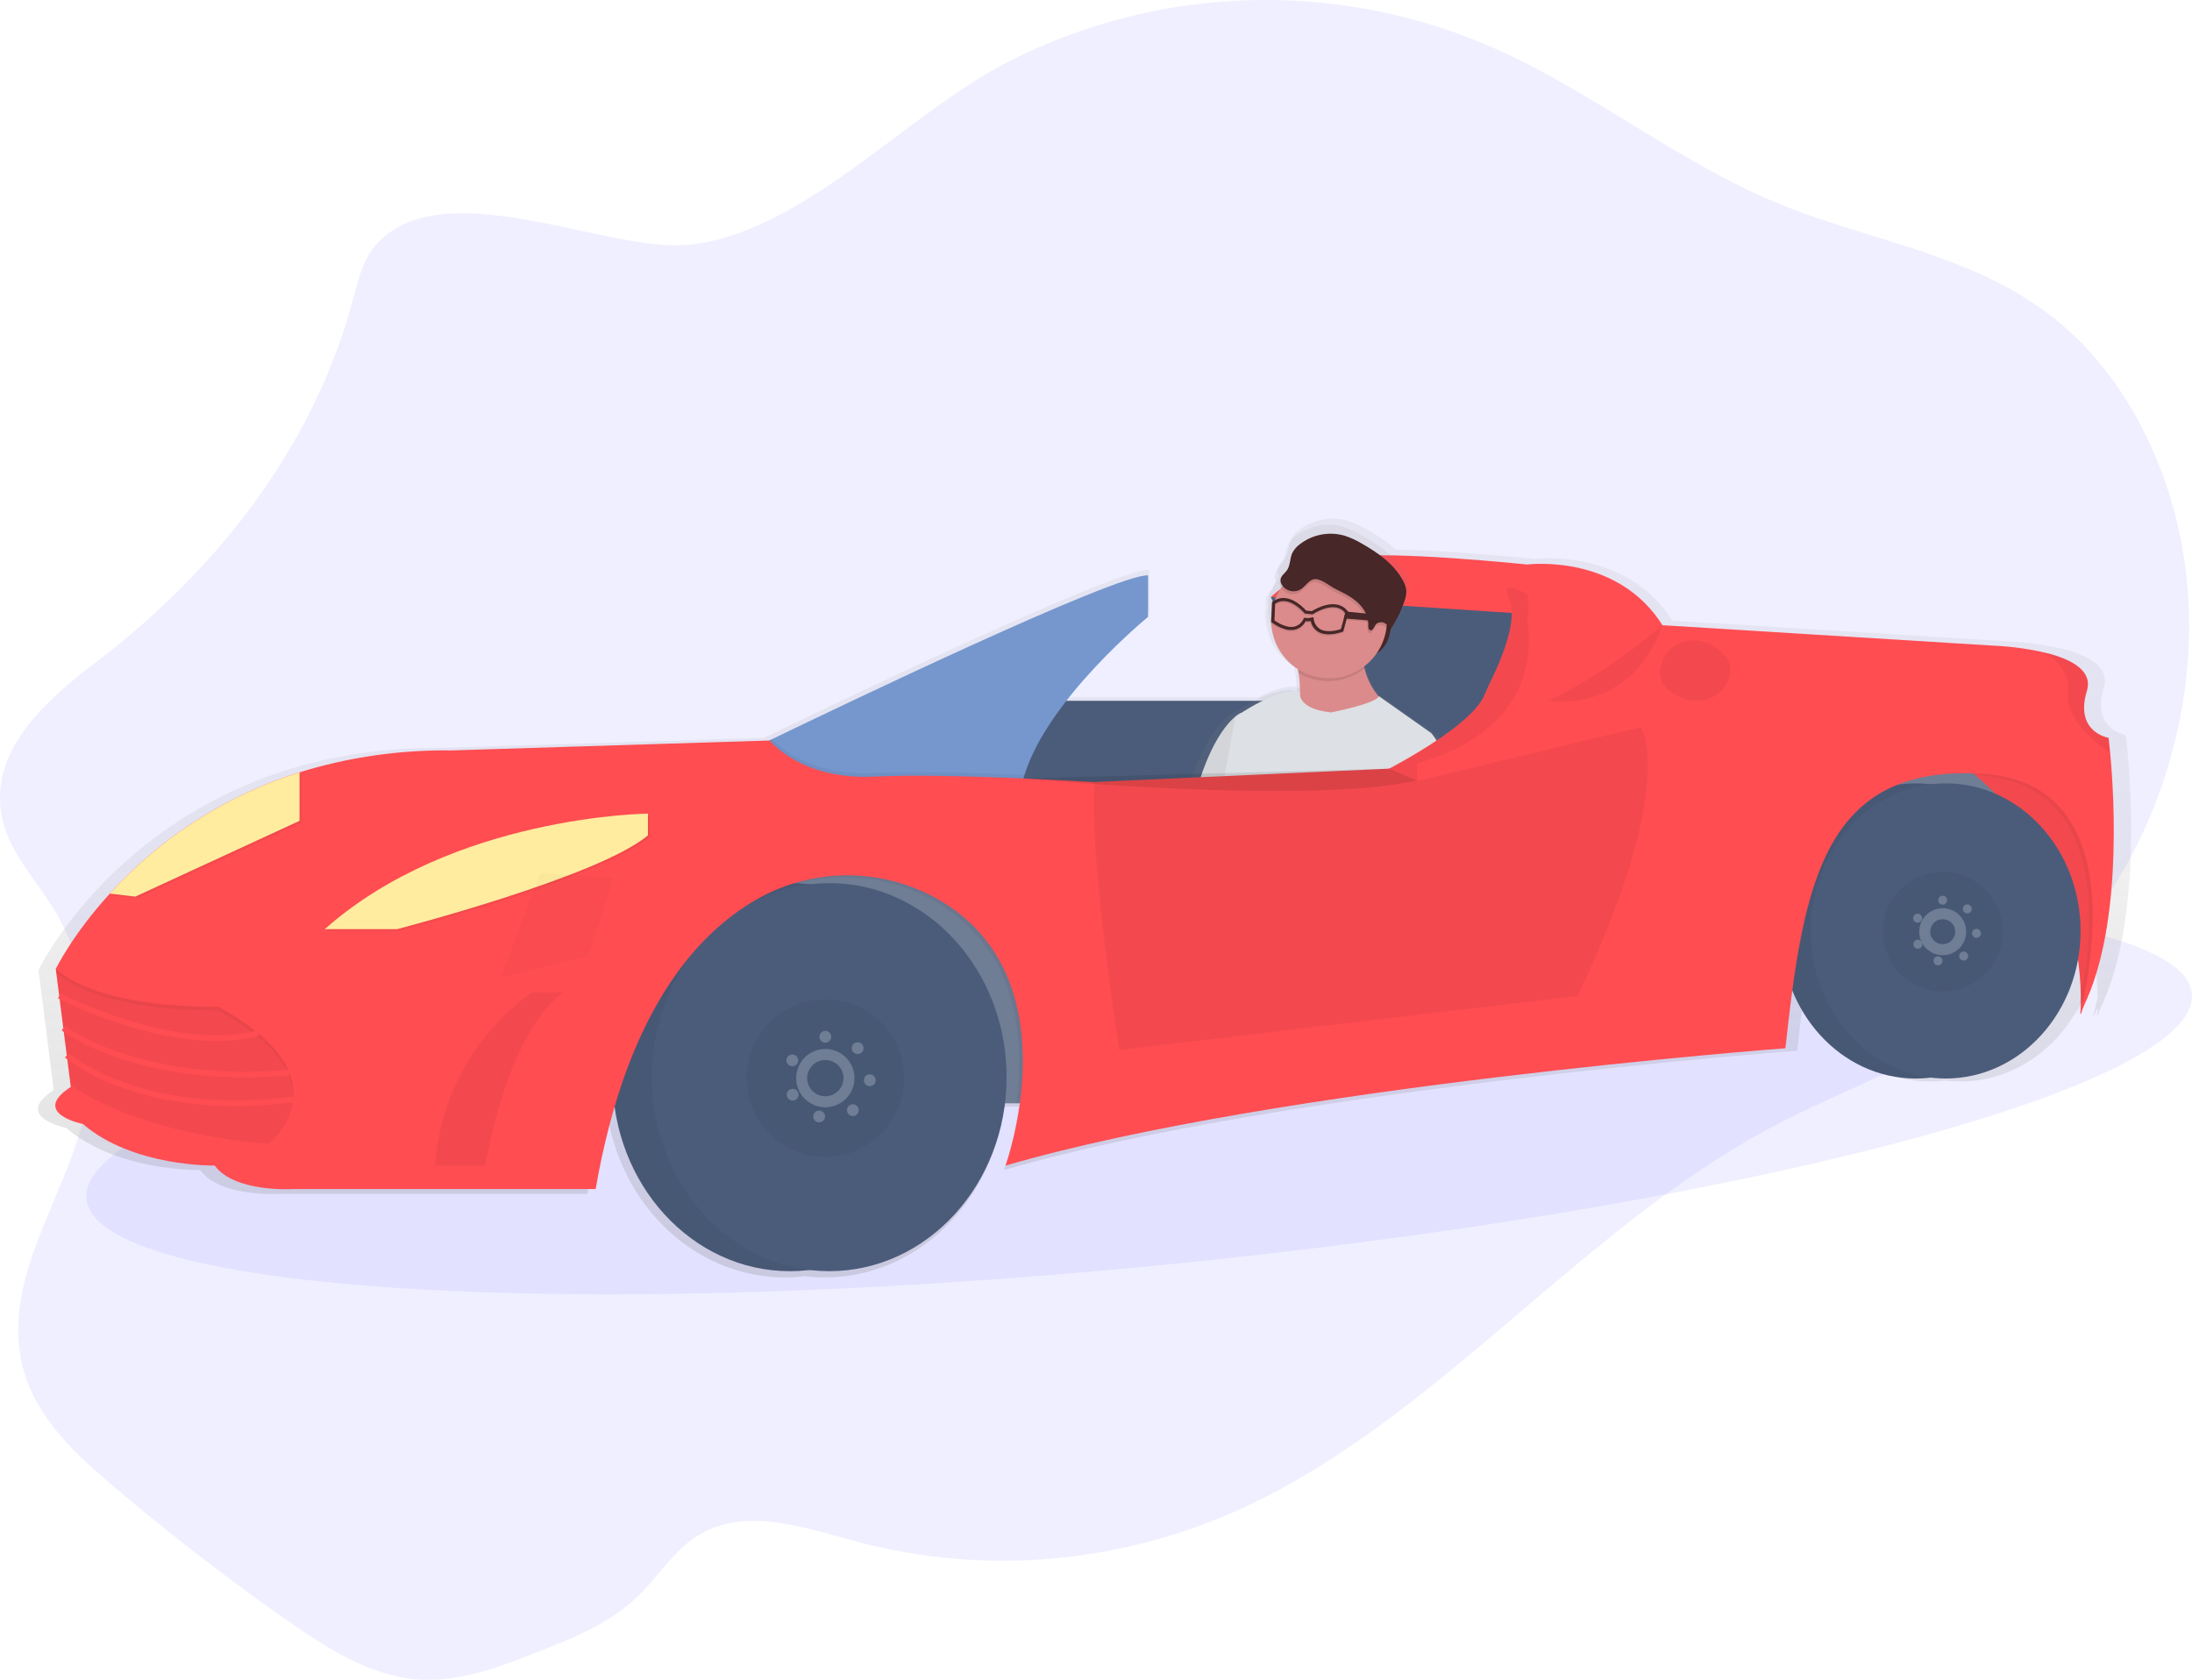 <svg width="398" height="305" viewBox="0 0 398 305" fill="none" xmlns="http://www.w3.org/2000/svg">
<g clip-path="url(#clip0_5_60)">
<path opacity="0.1" d="M67.934 44.849C65.804 47.433 64.984 51.066 64.067 54.482C56.683 82.006 38.487 104.145 17.765 119.959C8.989 126.658 -1.694 135.641 0.225 147.651C1.259 154.101 5.795 158.849 9.164 164.102C16.233 175.101 18.526 190.053 15.157 203.22C11.325 218.203 0.614 232.183 3.929 247.332C5.973 256.657 12.914 263.293 19.587 268.997C29.998 277.89 40.74 286.22 51.813 293.988C59.236 299.195 67.133 304.262 75.784 304.922C83.402 305.505 90.864 302.61 98.096 299.754C104.415 297.256 110.894 294.657 115.997 289.652C119.327 286.385 121.982 282.169 125.682 279.496C134.372 273.217 145.533 277.196 155.498 279.884C179.01 286.194 204.175 283.89 226.549 273.38C260.869 257.255 287.028 223.394 320.599 205.225C335.033 197.412 350.734 192.563 364.099 182.499C371.629 176.77 378.1 169.769 383.22 161.813C393.325 146.229 398.789 126.359 397.211 106.908C395.633 87.457 386.792 68.714 372.906 57.734C358.04 45.98 339.265 43.785 322.352 36.729C304.894 29.432 289.356 16.898 272.066 9.084C258.066 2.771 242.83 -0.327 227.476 0.017C212.122 0.36 197.039 4.137 183.336 11.069C164.506 20.589 145.428 42.798 124.457 44.484C109.518 45.65 79.601 30.699 67.934 44.849Z" fill="#6C63FF"/>
<path opacity="0.1" d="M209.842 229.79C315.403 219.497 399.634 197.383 397.977 180.395C396.32 163.407 309.402 157.98 203.841 168.272C98.281 178.564 14.05 200.678 15.707 217.666C17.364 234.654 104.282 240.082 209.842 229.79Z" fill="#6C63FF"/>
<path d="M381.343 183.102C388.529 168.376 387.044 144.407 386.279 136.27C386.112 134.491 385.979 133.469 385.979 133.469C385.979 133.469 379.645 132.471 381.98 124.805C383.123 121.051 379.066 118.976 374.635 117.838C371.467 117.081 368.235 116.624 364.981 116.474L303.619 112.686C295.205 99.335 278.649 101.48 278.649 101.48C278.649 101.48 263.881 99.945 253.411 99.786C251.822 98.386 250.081 97.171 248.219 96.161C247.11 95.495 245.929 94.956 244.698 94.556C243.202 94.125 241.625 94.049 240.095 94.336C238.564 94.623 237.122 95.264 235.884 96.208C235.28 96.642 234.789 97.213 234.45 97.874C234.319 98.175 234.221 98.489 234.158 98.811C234 99.359 233.871 99.916 233.769 100.478C233.678 100.748 233.547 101.004 233.381 101.235C232.961 101.83 232.238 102.277 232.145 102.995C232.143 103.037 232.143 103.078 232.145 103.12C232.068 103.257 232.017 103.407 231.993 103.563C231.965 103.883 232.034 104.204 232.192 104.484C232.215 104.53 232.242 104.573 232.269 104.616C231.753 105.364 231.331 106.173 231.014 107.025C230.87 107.103 230.731 107.19 230.598 107.285L230.482 107.371V107.608L230.416 107.658L230.272 111.485L230.353 111.547C230.471 113.333 231.01 115.065 231.926 116.602C232.842 118.139 234.109 119.437 235.623 120.391C235.674 120.635 235.72 120.884 235.767 121.144C235.981 122.399 236.077 123.672 236.055 124.944H235.989C234.162 124.167 231.037 125.31 228.352 126.642H193.561C200.347 117.916 208.648 111.147 208.648 111.147V103.477C202.717 103.182 150.617 128.204 139.194 133.729L138.689 133.974L79.986 135.793C69.352 135.727 60.056 137.288 52.004 139.833C38.547 144.059 26.455 151.783 16.964 162.214C10.031 169.821 6.992 176.108 6.992 176.108L7.058 176.636L6.992 176.772L7.085 176.854L8.667 189.334L9.755 197.921C2.192 202.809 11.989 204.767 11.989 204.767C21.317 212.763 36.322 212.433 36.322 212.433C39.987 217.434 50.655 216.765 50.655 216.765H106.654C107.526 211.625 108.694 206.54 110.152 201.534C112.542 218.743 126.125 231.926 142.517 231.926C143.733 231.926 144.948 231.852 146.155 231.705C147.362 231.852 148.577 231.926 149.793 231.926C166.376 231.926 180.079 218.432 182.236 200.936H184.976C184.464 204.845 183.576 208.695 182.322 212.433C232.654 197.769 326.32 190.772 326.32 190.772C326.708 187.081 327.136 183.514 327.598 180.091C331.457 189.668 340.206 196.355 350.388 196.355C351.313 196.354 352.237 196.297 353.155 196.184C354.073 196.297 354.997 196.354 355.922 196.355C368.013 196.355 378.075 186.925 380.344 174.422C380.645 176.628 380.816 178.851 380.857 181.077C380.426 183.199 380.049 184.555 379.998 184.745C380.301 184.191 380.589 183.624 380.861 183.044C380.861 183.269 380.861 183.502 380.861 183.735C380.768 184.124 380.702 184.341 380.682 184.415L380.853 184.096C380.853 184.267 380.853 184.435 380.853 184.605C380.814 184.621 381.02 184.062 381.343 183.102Z" fill="url(#paint0_linear_5_60)"/>
<path d="M375.471 130.19H260.084V176.726H375.471V130.19Z" fill="#6F7D95"/>
<path d="M230.746 108.396L247.135 145.102L279.59 143.136L280.9 128.061L281.883 110.362L235.992 107.083L230.746 108.396Z" fill="#4B5C7A"/>
<path d="M230.746 108.396C230.746 108.396 236.964 102.498 244.515 101.185C252.067 99.872 277.297 102.494 277.297 102.494L280.903 108.711L280.227 111.672L230.746 108.396Z" fill="#FF4D52"/>
<path d="M292.535 127.241H176.166V161.324H292.535V127.241Z" fill="#4B5C7A"/>
<path d="M263.904 150.429C266.979 140.152 260.85 133.399 260.85 133.399L250.691 126.312C250.682 126.336 250.672 126.36 250.66 126.382C249.338 124.834 248.393 123.002 247.896 121.028C247.865 120.904 247.838 120.775 247.807 120.639C248.736 119.949 249.549 119.117 250.217 118.172C251.872 117.158 252.611 115.526 252.89 113.898C253.955 112.318 254.804 110.602 255.413 108.796C255.513 108.504 255.599 108.207 255.669 107.907C255.865 107.347 255.952 106.755 255.926 106.162C255.843 105.502 255.623 104.867 255.281 104.297C253.571 101.189 250.493 99.025 247.372 97.261C246.281 96.606 245.119 96.076 243.909 95.683C242.438 95.259 240.888 95.185 239.383 95.467C237.878 95.749 236.46 96.379 235.242 97.307C234.649 97.734 234.165 98.296 233.832 98.947C233.703 99.243 233.607 99.551 233.544 99.868C233.393 100.408 233.27 100.955 233.175 101.507C233.09 101.771 232.967 102.021 232.81 102.249C232.394 102.832 231.686 103.271 231.593 103.982C231.591 104.024 231.591 104.065 231.593 104.107C231.518 104.242 231.468 104.389 231.445 104.542C231.417 104.856 231.484 105.172 231.64 105.447C231.663 105.494 231.69 105.537 231.717 105.579C231.209 106.315 230.794 107.111 230.482 107.949C230.339 108.026 230.202 108.112 230.07 108.206L229.957 108.287V108.521L229.891 108.571L229.747 112.336L229.825 112.398C229.94 114.154 230.469 115.858 231.369 117.37C232.27 118.883 233.516 120.16 235.005 121.098C235.056 121.339 235.102 121.583 235.145 121.84C235.38 123.196 235.474 124.572 235.425 125.947C235.41 125.828 235.41 125.708 235.425 125.589C232.615 124.319 226.486 127.831 224.019 129.385C223.644 129.563 223.296 129.789 222.981 130.058L222.938 130.089C221.24 131.464 217.886 135.287 215.224 145.114C211.532 158.826 211.916 161.934 209.227 165.112C206.538 168.29 203.868 190.682 203.868 190.682L209.281 192.139L209.973 189.917C216.409 195.784 234.43 198.609 234.43 198.609L234.982 196.895C237.745 197.89 242.366 196.378 242.366 196.378C249.121 193.993 251.651 187.939 256.551 179.955C261.452 171.97 263.904 150.429 263.904 150.429ZM236.661 191.743L249.136 153.056C250.267 159.063 245.277 168.524 244.834 174.709C244.558 178.688 239.925 186.595 236.661 191.743Z" fill="url(#paint1_linear_5_60)"/>
<path d="M252.269 109.721C252.269 109.721 254.441 117.993 247.994 119.435C241.546 120.876 245.794 115.716 245.794 115.716L252.012 109.659L252.269 109.721Z" fill="#472727"/>
<path d="M225.313 129.436C225.313 129.436 220.517 131.379 216.992 144.465C213.467 157.551 213.817 160.504 211.279 163.546C208.741 166.589 206.141 187.935 206.141 187.935L211.217 189.303L215.636 175.036L227.788 137.347L225.313 129.436Z" fill="#DDE0E4"/>
<path opacity="0.05" d="M225.313 129.436C225.313 129.436 220.517 131.379 216.992 144.465C213.467 157.551 213.817 160.504 211.279 163.546C208.741 166.589 206.141 187.935 206.141 187.935L211.217 189.303L215.636 175.036L227.788 137.347L225.313 129.436Z" fill="black"/>
<path d="M251.942 127.959C251.942 127.959 231.865 138.163 234.803 131.507C236.257 128.22 236.202 124.812 235.779 122.182C235.537 120.632 235.113 119.117 234.516 117.667C234.516 117.667 248.165 106.873 247.364 115.685C247.172 117.582 247.304 119.498 247.753 121.35C248.934 126.025 251.942 127.959 251.942 127.959Z" fill="#DB8B8B"/>
<path opacity="0.1" d="M247.753 121.366C246.462 122.403 244.943 123.119 243.322 123.457C241.701 123.794 240.023 123.744 238.425 123.309C237.491 123.057 236.595 122.68 235.763 122.186C235.521 120.636 235.097 119.121 234.5 117.671C234.5 117.671 248.149 106.877 247.348 115.689C247.161 117.591 247.297 119.51 247.753 121.366Z" fill="black"/>
<path d="M251.465 115.374C252.974 109.771 249.654 104.006 244.05 102.497C238.446 100.989 232.679 104.308 231.17 109.911C229.661 115.514 232.981 121.279 238.585 122.787C244.19 124.296 249.956 120.977 251.465 115.374Z" fill="#DB8B8B"/>
<path opacity="0.1" d="M236.039 107.518C235.751 107.694 235.43 107.81 235.096 107.859C234.761 107.908 234.421 107.889 234.094 107.803C233.767 107.717 233.461 107.566 233.194 107.359C232.928 107.152 232.706 106.893 232.541 106.597C232.397 106.334 232.335 106.034 232.363 105.735C232.452 105.059 233.12 104.639 233.529 104.08C234.162 103.174 234.042 101.935 234.5 100.928C234.816 100.314 235.271 99.782 235.829 99.374C236.965 98.487 238.295 97.88 239.71 97.605C241.125 97.329 242.585 97.392 243.971 97.789C245.105 98.159 246.193 98.658 247.212 99.277C250.135 100.944 253.015 102.984 254.597 105.948C254.917 106.492 255.121 107.097 255.195 107.724C255.213 108.401 255.094 109.075 254.845 109.706C254.261 111.447 253.446 113.103 252.424 114.629C252.082 114.204 251.653 113.858 251.165 113.614C250.919 113.498 250.642 113.462 250.374 113.512C250.106 113.561 249.861 113.694 249.673 113.89C249.334 114.322 249.128 115.145 248.615 114.951C248.281 114.827 248.285 114.364 248.301 114.007C248.371 112.453 247.523 110.988 246.385 109.939C245.246 108.89 243.835 108.198 242.444 107.518C241.445 107.029 240.112 105.906 239.016 105.708C237.656 105.455 237.015 106.916 236.039 107.518Z" fill="black"/>
<path d="M236.183 106.986C235.895 107.162 235.574 107.278 235.239 107.327C234.905 107.376 234.564 107.357 234.238 107.271C233.911 107.185 233.605 107.034 233.338 106.826C233.071 106.619 232.849 106.36 232.685 106.065C232.541 105.802 232.479 105.501 232.506 105.202C232.596 104.526 233.264 104.107 233.672 103.547C234.306 102.642 234.185 101.402 234.644 100.396C234.96 99.781 235.415 99.249 235.973 98.842C237.109 97.954 238.439 97.348 239.854 97.072C241.269 96.797 242.729 96.86 244.115 97.257C245.249 97.627 246.337 98.126 247.356 98.745C250.279 100.412 253.159 102.452 254.74 105.416C255.061 105.96 255.265 106.565 255.339 107.192C255.356 107.869 255.237 108.543 254.989 109.173C254.405 110.915 253.59 112.57 252.568 114.096C252.226 113.672 251.796 113.326 251.309 113.082C251.062 112.966 250.786 112.93 250.518 112.979C250.25 113.029 250.005 113.161 249.816 113.358C249.478 113.789 249.272 114.613 248.759 114.419C248.425 114.294 248.429 113.832 248.444 113.475C248.514 111.92 247.667 110.456 246.528 109.406C245.39 108.357 243.979 107.666 242.588 106.986C241.589 106.496 240.256 105.373 239.16 105.175C237.8 104.919 237.158 106.384 236.183 106.986Z" fill="#472727"/>
<path d="M241.686 129.35C241.686 129.35 249.999 127.722 250.36 126.39L259.866 133.1C259.866 133.1 265.587 139.507 262.661 149.314C262.661 149.314 260.278 169.864 255.646 177.491C251.013 185.118 248.351 194.999 242.005 197.307C242.005 197.307 235.903 193.375 233.89 193.422C233.89 193.422 244.224 178.451 244.667 172.557C245.11 166.662 249.832 157.625 248.798 151.906L234.807 195.384C234.807 195.384 212.266 191.887 209.981 184.407C209.981 184.407 211.924 181.489 211.563 178.533C211.201 175.576 220.066 153.331 220.066 153.331L224.31 130.135C224.31 130.135 232.705 124.272 236.047 125.795C236.031 125.772 235.425 128.667 241.686 129.35Z" fill="#DDE0E4"/>
<g opacity="0.1">
<path d="M244.714 111.314C242.662 108.517 238.748 110.813 238.107 111.213L237.1 111.112C236.222 110.156 233.529 107.615 230.999 109.484L230.89 109.566L230.738 113.152L230.847 113.238C231.578 113.802 232.406 114.226 233.291 114.489C233.852 114.653 234.443 114.683 235.017 114.574C235.442 114.476 235.84 114.286 236.183 114.018C236.526 113.749 236.806 113.409 237.003 113.02L237.528 113.055L237.916 112.981C237.994 113.394 238.159 113.786 238.4 114.131C238.642 114.475 238.954 114.764 239.315 114.978C241.053 115.961 243.59 114.978 243.695 114.959L243.827 114.908L244.76 111.439L244.714 111.314ZM243.396 114.469C242.879 114.644 240.928 115.219 239.618 114.469C239.292 114.265 239.018 113.988 238.815 113.661C238.613 113.333 238.489 112.964 238.453 112.581L238.406 112.297L237.555 112.472L236.7 112.441L236.618 112.604C236.462 112.957 236.227 113.27 235.931 113.518C235.636 113.765 235.287 113.942 234.912 114.034C233.447 114.349 231.752 113.214 231.309 112.892L231.438 109.861C233.637 108.381 236.062 110.782 236.762 111.567L236.836 111.648L238.254 111.788L238.34 111.73C238.379 111.707 241.904 109.34 243.913 111.244C244.013 111.337 244.105 111.437 244.189 111.543L243.396 114.469Z" fill="black"/>
<path d="M251.079 113.117L244.473 112.569L243.928 112.464L244.173 111.547C244.089 111.441 243.997 111.341 243.897 111.248L244.698 111.326L250.104 111.854L251.079 113.117Z" fill="black"/>
</g>
<path d="M244.784 111.066C242.731 108.268 238.818 110.564 238.177 110.965L237.17 110.864C236.292 109.908 233.599 107.367 231.068 109.236L230.96 109.317L230.808 112.903L230.917 112.989C231.648 113.553 232.476 113.977 233.361 114.24C233.922 114.405 234.513 114.434 235.087 114.325C235.512 114.228 235.91 114.038 236.253 113.769C236.596 113.5 236.876 113.16 237.073 112.771L237.598 112.806L237.986 112.732C238.064 113.146 238.229 113.537 238.47 113.882C238.712 114.226 239.023 114.515 239.385 114.73C241.123 115.713 243.66 114.73 243.765 114.71L243.897 114.66L244.83 111.19L244.784 111.066ZM243.466 114.221C242.949 114.395 240.998 114.97 239.688 114.221C239.362 114.016 239.088 113.74 238.885 113.412C238.683 113.085 238.559 112.715 238.523 112.332L238.476 112.049L237.625 112.223L236.781 112.169L236.7 112.332C236.547 112.687 236.314 113.002 236.019 113.253C235.725 113.503 235.376 113.683 235.001 113.778C233.536 114.092 231.842 112.958 231.399 112.635L231.527 109.605C233.727 108.124 236.152 110.525 236.851 111.31L236.925 111.392L238.344 111.532L238.429 111.474C238.468 111.45 241.993 109.084 244.002 110.988C244.102 111.08 244.194 111.18 244.278 111.287L243.466 114.221Z" fill="#472727"/>
<path d="M251.142 112.868L244.558 112.321L244.014 112.216L244.259 111.299C244.175 111.192 244.083 111.092 243.983 111L244.784 111.077L250.189 111.606L251.142 112.868Z" fill="#472727"/>
<path d="M205.994 153.786H90.607V200.322H205.994V153.786Z" fill="#6F7D95"/>
<path d="M143.415 230.8C161.198 230.8 175.614 215.027 175.614 195.57C175.614 176.114 161.198 160.341 143.415 160.341C125.632 160.341 111.216 176.114 111.216 195.57C111.216 215.027 125.632 230.8 143.415 230.8Z" fill="#4B5C7A"/>
<path opacity="0.05" d="M143.415 230.8C161.198 230.8 175.614 215.027 175.614 195.57C175.614 176.114 161.198 160.341 143.415 160.341C125.632 160.341 111.216 176.114 111.216 195.57C111.216 215.027 125.632 230.8 143.415 230.8Z" fill="black"/>
<path d="M150.57 230.8C168.353 230.8 182.769 215.027 182.769 195.57C182.769 176.114 168.353 160.341 150.57 160.341C132.787 160.341 118.371 176.114 118.371 195.57C118.371 215.027 132.787 230.8 150.57 230.8Z" fill="#4B5C7A"/>
<path opacity="0.05" d="M149.855 210.055C157.758 210.055 164.164 203.65 164.164 195.749C164.164 187.848 157.758 181.443 149.855 181.443C141.952 181.443 135.545 187.848 135.545 195.749C135.545 203.65 141.952 210.055 149.855 210.055Z" fill="black"/>
<path d="M149.855 200.042C152.227 200.042 154.149 198.12 154.149 195.749C154.149 193.378 152.227 191.456 149.855 191.456C147.483 191.456 145.56 193.378 145.56 195.749C145.56 198.12 147.483 200.042 149.855 200.042Z" stroke="#6F7D95" stroke-width="2" stroke-miterlimit="10"/>
<path d="M149.855 189.311C150.447 189.311 150.927 188.831 150.927 188.238C150.927 187.646 150.447 187.166 149.855 187.166C149.262 187.166 148.782 187.646 148.782 188.238C148.782 188.831 149.262 189.311 149.855 189.311Z" fill="#6F7D95"/>
<path d="M156.414 191.131C156.868 190.75 156.927 190.074 156.546 189.62C156.165 189.166 155.489 189.107 155.035 189.488C154.581 189.868 154.522 190.545 154.903 190.999C155.283 191.452 155.96 191.511 156.414 191.131Z" fill="#6F7D95"/>
<path d="M158.975 196.324C159.078 195.74 158.688 195.184 158.105 195.081C157.521 194.978 156.965 195.368 156.862 195.951C156.759 196.534 157.149 197.091 157.732 197.193C158.316 197.296 158.872 196.907 158.975 196.324Z" fill="#6F7D95"/>
<path d="M155.388 202.492C155.901 202.196 156.077 201.54 155.781 201.027C155.485 200.514 154.829 200.338 154.316 200.634C153.803 200.93 153.627 201.586 153.923 202.099C154.219 202.612 154.875 202.788 155.388 202.492Z" fill="#6F7D95"/>
<path d="M149.741 203.072C149.944 202.516 149.657 201.9 149.1 201.698C148.543 201.495 147.928 201.782 147.725 202.339C147.522 202.895 147.809 203.511 148.366 203.713C148.923 203.916 149.538 203.629 149.741 203.072Z" fill="#6F7D95"/>
<path d="M144.289 199.76C144.845 199.558 145.132 198.942 144.93 198.386C144.727 197.829 144.112 197.542 143.555 197.745C142.998 197.947 142.711 198.563 142.914 199.119C143.116 199.676 143.732 199.963 144.289 199.76Z" fill="#6F7D95"/>
<path d="M144.789 193.061C145.085 192.548 144.909 191.892 144.396 191.596C143.883 191.3 143.227 191.475 142.931 191.988C142.635 192.501 142.811 193.157 143.324 193.453C143.837 193.749 144.493 193.574 144.789 193.061Z" fill="#6F7D95"/>
<path d="M381.93 168.345C380.83 175.937 377.771 184.248 377.771 184.248C377.792 183.73 377.805 183.218 377.81 182.713C377.81 182.061 377.81 181.416 377.81 180.771C377.422 159.844 366.015 146.932 358.658 140.75C356.746 139.121 354.689 137.67 352.514 136.414H372.509C372.509 136.414 380.375 152.473 382.015 160.337C382.489 162.544 382.357 165.392 381.93 168.345Z" fill="#FF4D52"/>
<path opacity="0.05" d="M381.93 168.345C380.83 175.937 377.771 184.248 377.771 184.248C377.792 183.73 377.805 183.218 377.81 182.713C377.81 182.061 377.81 181.416 377.81 180.771C377.422 159.844 366.015 146.932 358.658 140.75C356.746 139.121 354.689 137.67 352.514 136.414H372.509C372.509 136.414 380.375 152.473 382.015 160.337C382.489 162.544 382.357 165.392 381.93 168.345Z" fill="black"/>
<path d="M347.839 195.819C361.363 195.819 372.327 183.823 372.327 169.025C372.327 154.227 361.363 142.231 347.839 142.231C334.314 142.231 323.35 154.227 323.35 169.025C323.35 183.823 334.314 195.819 347.839 195.819Z" fill="#4B5C7A"/>
<path opacity="0.05" d="M347.839 195.819C361.363 195.819 372.327 183.823 372.327 169.025C372.327 154.227 361.363 142.231 347.839 142.231C334.314 142.231 323.35 154.227 323.35 169.025C323.35 183.823 334.314 195.819 347.839 195.819Z" fill="black"/>
<path d="M353.279 195.819C366.804 195.819 377.768 183.823 377.768 169.025C377.768 154.227 366.804 142.231 353.279 142.231C339.755 142.231 328.791 154.227 328.791 169.025C328.791 183.823 339.755 195.819 353.279 195.819Z" fill="#4B5C7A"/>
<path opacity="0.05" d="M352.735 180.04C358.745 180.04 363.617 175.169 363.617 169.161C363.617 163.152 358.745 158.282 352.735 158.282C346.725 158.282 341.854 163.152 341.854 169.161C341.854 175.169 346.725 180.04 352.735 180.04Z" fill="black"/>
<path d="M352.735 172.425C354.538 172.425 356 170.963 356 169.161C356 167.358 354.538 165.897 352.735 165.897C350.932 165.897 349.471 167.358 349.471 169.161C349.471 170.963 350.932 172.425 352.735 172.425Z" stroke="#6F7D95" stroke-width="2" stroke-miterlimit="10"/>
<path d="M352.735 164.265C353.186 164.265 353.552 163.9 353.552 163.449C353.552 162.999 353.186 162.633 352.735 162.633C352.285 162.633 351.919 162.999 351.919 163.449C351.919 163.9 352.285 164.265 352.735 164.265Z" fill="#6F7D95"/>
<path d="M357.727 165.649C358.072 165.359 358.117 164.844 357.827 164.499C357.537 164.154 357.023 164.109 356.677 164.398C356.332 164.688 356.287 165.203 356.577 165.548C356.866 165.893 357.381 165.938 357.727 165.649Z" fill="#6F7D95"/>
<path d="M359.671 169.601C359.75 169.157 359.453 168.734 359.009 168.656C358.565 168.578 358.142 168.874 358.064 169.318C357.986 169.762 358.282 170.185 358.726 170.263C359.17 170.341 359.593 170.045 359.671 169.601Z" fill="#6F7D95"/>
<path d="M356.947 174.291C357.338 174.066 357.471 173.567 357.246 173.177C357.021 172.787 356.521 172.653 356.131 172.878C355.741 173.104 355.607 173.603 355.832 173.993C356.058 174.383 356.557 174.517 356.947 174.291Z" fill="#6F7D95"/>
<path d="M352.651 174.732C352.805 174.308 352.587 173.84 352.163 173.686C351.739 173.532 351.271 173.75 351.117 174.174C350.963 174.597 351.181 175.065 351.605 175.219C352.028 175.373 352.497 175.155 352.651 174.732Z" fill="#6F7D95"/>
<path d="M348.502 172.209C348.926 172.055 349.144 171.587 348.99 171.164C348.836 170.74 348.368 170.522 347.944 170.676C347.521 170.83 347.302 171.298 347.456 171.722C347.611 172.145 348.079 172.364 348.502 172.209Z" fill="#6F7D95"/>
<path d="M348.888 167.115C349.113 166.725 348.979 166.226 348.589 166.001C348.199 165.776 347.7 165.909 347.474 166.3C347.249 166.69 347.383 167.189 347.773 167.414C348.163 167.639 348.662 167.506 348.888 167.115Z" fill="#6F7D95"/>
<path d="M13.085 199.176L10.124 175.906H45.199L63.227 191.964L54.378 212.612C54.378 212.612 18.674 206.714 13.085 199.176Z" fill="#FF4D52"/>
<path opacity="0.05" d="M63.239 191.965L54.39 212.612C54.39 212.612 18.674 206.714 13.085 199.176L12.957 198.162L10.237 176.644L10.21 176.43L10.143 175.91H45.218L63.239 191.965Z" fill="black"/>
<path d="M208.458 104.464V112.002C208.458 112.002 190.331 126.767 186.018 140.696C185.265 142.958 184.98 145.349 185.182 147.725C186.822 163.127 137.986 135.268 137.986 135.268L140.158 134.211C151.386 128.799 202.624 104.169 208.458 104.464Z" fill="#7597CE"/>
<path d="M249.762 140.844C249.762 140.844 266.738 132.505 269.462 126.335C269.827 125.508 270.173 124.672 270.577 123.86C272.26 120.476 275.797 112.538 274.017 108.727C271.724 103.811 279.59 109.383 279.59 109.383L275 132.645L263.854 138.862L249.432 140.844" fill="#FF4D52"/>
<path opacity="0.05" d="M249.762 140.844C249.762 140.844 266.738 132.505 269.462 126.335C269.827 125.508 270.173 124.672 270.577 123.86C272.26 120.476 275.797 112.538 274.017 108.727C271.724 103.811 279.59 109.383 279.59 109.383L275 132.645L263.854 138.862L249.432 140.844" fill="black"/>
<path opacity="0.05" d="M63.239 191.965L54.39 212.612C54.39 212.612 18.674 206.714 13.085 199.176L12.957 198.162C13.101 198.065 13.252 197.964 13.412 197.867C13.412 197.867 24.228 206.387 48.817 208.357C48.817 208.357 63.585 196.557 39.637 183.451C39.637 183.451 18.806 184.104 10.225 176.648L10.132 176.57L10.198 176.434C10.255 176.323 10.347 176.149 10.474 175.914H45.206L63.239 191.965Z" fill="black"/>
<path opacity="0.05" d="M185.182 147.721C186.822 163.127 137.986 135.268 137.986 135.268L140.158 134.211C141.596 135.742 147.336 140.906 158.813 140.346C166.197 139.985 177.409 140.315 186.037 140.692C185.277 142.953 184.987 145.344 185.182 147.721Z" fill="black"/>
<path opacity="0.05" d="M205.997 153.786V200.322H184.56C185.975 189.497 185.159 173.718 171.409 164.673C166.28 161.322 160.326 159.452 154.202 159.269C148.078 159.087 142.022 160.599 136.703 163.64C127.691 168.784 117.613 179.244 111.209 200.322H90.611V153.786H205.997Z" fill="black"/>
<path opacity="0.05" d="M381.93 168.345C381.121 173.481 379.823 178.47 377.814 182.721C377.555 183.293 377.273 183.852 376.967 184.396C377.017 184.205 377.387 182.876 377.814 180.786C379.897 170.606 383.461 142.437 359.583 140.828C359.272 140.809 358.965 140.789 358.658 140.778C356.747 139.139 354.691 137.679 352.514 136.414H372.509C372.509 136.414 380.375 152.473 382.015 160.337C382.489 162.544 382.357 165.392 381.93 168.345Z" fill="black"/>
<path d="M377.616 184.077C377.927 182.954 389.003 142.452 360.232 140.513C331.057 138.547 327.451 160.504 324.174 190.329C324.174 190.329 232.067 197.21 182.563 211.633C182.563 211.633 194.447 179.073 172.069 164.347C166.941 160.995 160.986 159.125 154.862 158.943C148.738 158.761 142.683 160.273 137.364 163.313C126.327 169.615 113.684 183.906 108.154 215.891H53.076C53.076 215.891 42.583 216.548 38.98 211.617C38.98 211.617 24.212 211.943 15.052 204.079C15.052 204.079 5.219 202.113 13.085 197.198C13.085 197.198 24.232 205.719 48.817 207.689C48.817 207.689 63.585 195.889 39.637 182.783C39.637 182.783 18.651 183.44 10.136 175.902C10.136 175.902 13.124 169.72 19.945 162.241C29.274 151.981 41.161 144.383 54.39 140.222C63.304 137.467 72.595 136.127 81.925 136.251L139.781 134.448C139.781 134.448 145.37 141.66 158.793 141.003C172.217 140.346 198.458 141.986 198.458 141.986H198.718L252.708 139.542C254.258 139.323 255.792 138.999 257.298 138.571C265.125 136.445 279.971 129.999 277.293 111.998L362.195 117.243C365.395 117.39 368.574 117.839 371.689 118.584C376.05 119.703 380.037 121.747 378.914 125.438C376.621 132.976 382.847 133.959 382.847 133.959C382.847 133.959 382.979 134.965 383.142 136.713C383.92 144.958 385.447 169.748 377.616 184.077Z" fill="#FF4D52"/>
<path opacity="0.05" d="M117.983 148.051C117.983 148.051 82.578 148.378 59.298 169.033H72.411C72.411 169.033 109.126 159.529 117.975 151.991L117.983 148.051Z" fill="black"/>
<path d="M117.652 147.721C117.652 147.721 82.247 148.047 58.968 168.702H72.081C72.081 168.702 108.795 159.199 117.645 151.661L117.652 147.721Z" fill="#FFEC9F"/>
<path opacity="0.05" d="M54.716 140.552V149.361L24.892 163.127L20.275 162.571C29.603 152.312 41.488 144.714 54.716 140.552Z" fill="black"/>
<path d="M54.386 140.226V149.034L24.558 162.796L19.941 162.241C29.27 151.983 41.157 144.386 54.386 140.226Z" fill="#FFEC9F"/>
<path opacity="0.05" d="M96.674 180.168C96.674 180.168 80.611 189.998 78.971 211.64H88.151C88.151 211.64 91.757 188.044 102.247 180.168H96.674Z" fill="black"/>
<path opacity="0.05" d="M286.477 180.825L203.211 190.655C203.211 190.655 197.704 155.608 198.722 141.974L252.712 139.53C254.26 139.315 255.793 138.995 257.298 138.571V141.823L297.945 131.993C297.945 131.993 304.832 142.149 286.477 180.825Z" fill="black"/>
<path d="M277.297 102.494C277.297 102.494 294.999 100.202 302.865 115.277L277.549 114.302L277.297 102.494Z" fill="#FF4D52"/>
<path opacity="0.05" d="M301.637 120.562C300.942 122.741 301.466 125.139 305.496 126.798C308.85 128.181 312.783 126.58 313.93 123.142C314.598 121.137 314.14 118.868 310.525 117.022C306.911 115.176 302.854 116.754 301.637 120.562Z" fill="black"/>
<path d="M10.758 180.817C10.758 180.817 31.767 191.696 46.846 187.578" stroke="#FF4D52" stroke-miterlimit="10"/>
<path d="M11.5 186.692C11.5 186.692 25.075 197.159 52.513 194.727" stroke="#FF4D52" stroke-miterlimit="10"/>
<path d="M12.126 191.623C12.126 191.623 25.592 203.306 53.263 199.603" stroke="#FF4D52" stroke-miterlimit="10"/>
<path opacity="0.05" d="M301.851 113.517C301.851 113.517 290.899 122.971 280.903 127.245C280.903 127.245 296.084 129.945 301.851 113.517Z" fill="black"/>
<path opacity="0.1" d="M185.827 141.341C185.827 141.341 237.796 146.248 257.461 141.66C257.461 141.66 258.51 142.355 252.249 139.55L185.827 141.341Z" fill="black"/>
<path opacity="0.05" d="M383.146 136.713C379.909 134.588 374.775 130.178 375.475 125.271C375.824 122.811 374.083 120.511 371.693 118.58C376.054 119.699 380.041 121.743 378.918 125.434C376.625 132.972 382.851 133.955 382.851 133.955C382.851 133.955 382.979 134.965 383.146 136.713Z" fill="black"/>
<path opacity="0.02" d="M111.352 159.424L106.98 173.299L106.875 173.571C106.289 173.703 93.899 176.551 91.225 177.425H90.957L97.878 159.105L98.077 158.577L100.327 158.721L111.352 159.424Z" fill="black"/>
</g>
<defs>
<linearGradient id="paint0_linear_5_60" x1="196.919" y1="231.942" x2="196.919" y2="94.172" gradientUnits="userSpaceOnUse">
<stop stop-color="#808080" stop-opacity="0.25"/>
<stop offset="0.54" stop-color="#808080" stop-opacity="0.12"/>
<stop offset="1" stop-color="#808080" stop-opacity="0.1"/>
</linearGradient>
<linearGradient id="paint1_linear_5_60" x1="226.575" y1="197.007" x2="253.176" y2="98.192" gradientUnits="userSpaceOnUse">
<stop stop-color="#808080" stop-opacity="0.25"/>
<stop offset="0.54" stop-color="#808080" stop-opacity="0.12"/>
<stop offset="1" stop-color="#808080" stop-opacity="0.1"/>
</linearGradient>
<clipPath id="clip0_5_60">
<rect width="398" height="305" fill="white"/>
</clipPath>
</defs>
</svg>
